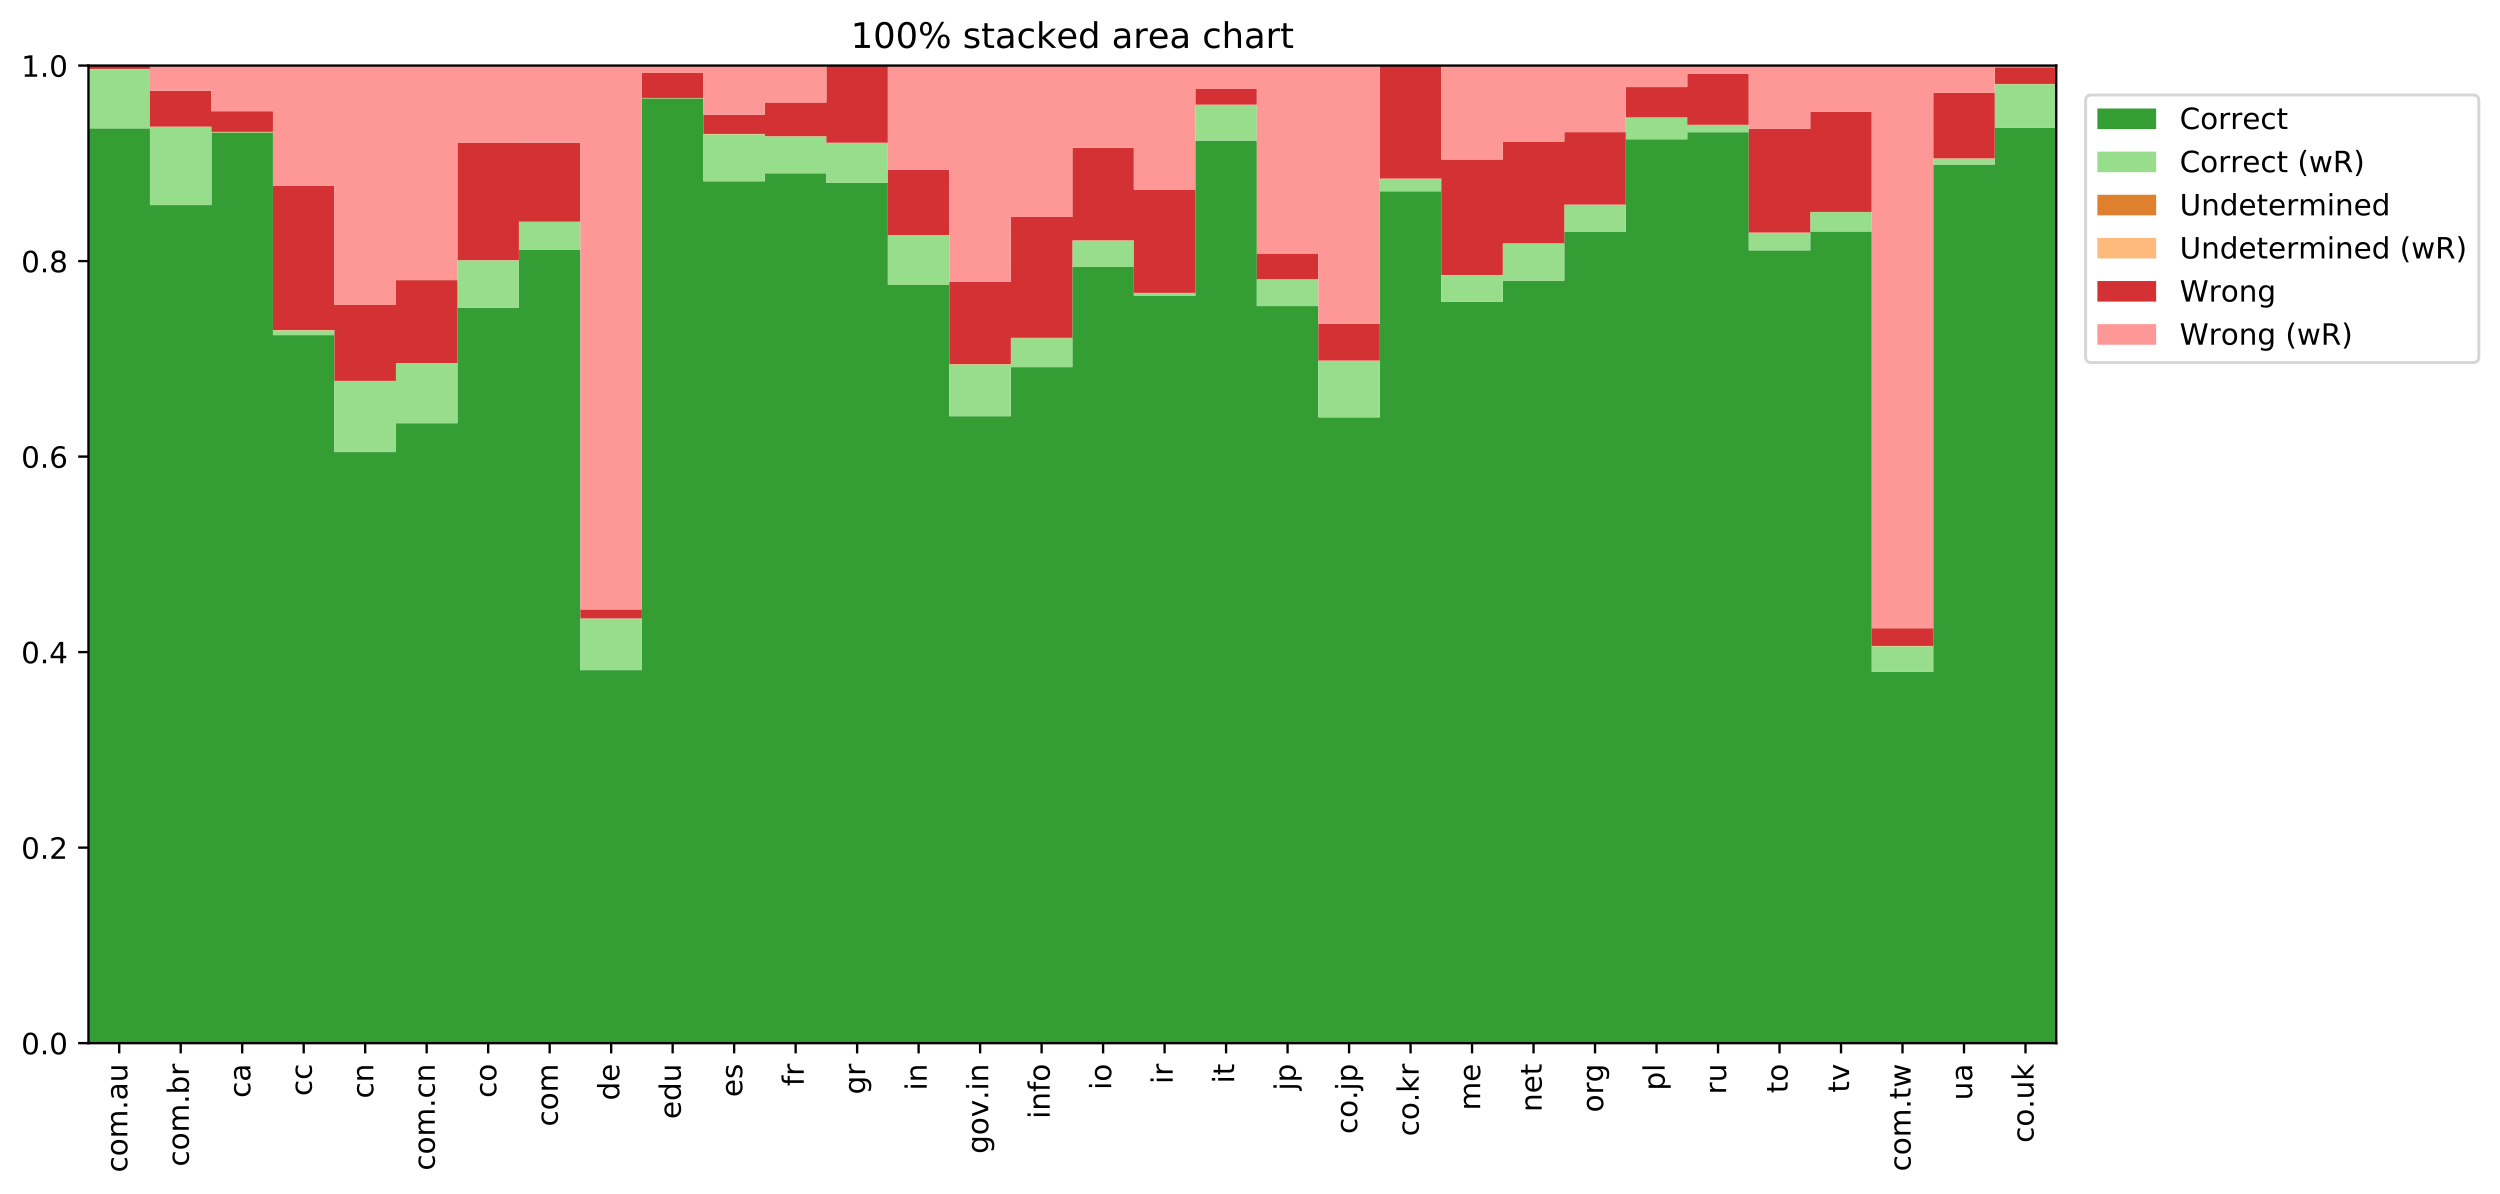 <?xml version="1.0" encoding="utf-8" standalone="no"?>
<!DOCTYPE svg PUBLIC "-//W3C//DTD SVG 1.1//EN"
  "http://www.w3.org/Graphics/SVG/1.1/DTD/svg11.dtd">
<!-- Created with matplotlib (https://matplotlib.org/) -->
<svg height="406.16pt" version="1.1" viewBox="0 0 850.709 406.16" width="850.709pt" xmlns="http://www.w3.org/2000/svg" xmlns:xlink="http://www.w3.org/1999/xlink">
 <defs>
  <style type="text/css">
*{stroke-linecap:butt;stroke-linejoin:round;}
  </style>
 </defs>
 <g id="figure_1">
  <g id="patch_1">
   <path d="M 0 406.16 
L 850.709 406.16 
L 850.709 0 
L 0 0 
z
" style="fill:#ffffff;"/>
  </g>
  <g id="axes_1">
   <g id="patch_2">
    <path d="M 30.103 354.958 
L 699.703 354.958 
L 699.703 22.318 
L 30.103 22.318 
z
" style="fill:#ffffff;"/>
   </g>
   <g id="PolyCollection_1">
    <defs>
     <path d="M 30.103 -51.202 
L 30.103 -362.494 
L 51.028 -362.494 
L 51.028 -336.38 
L 71.953 -336.38 
L 71.953 -361.053 
L 92.878 -361.053 
L 92.878 -292.113 
L 113.803 -292.113 
L 113.803 -252.339 
L 134.728 -252.339 
L 134.728 -262.153 
L 155.653 -262.153 
L 155.653 -301.467 
L 176.578 -301.467 
L 176.578 -321.099 
L 197.503 -321.099 
L 197.503 -178.131 
L 218.428 -178.131 
L 218.428 -372.681 
L 239.353 -372.681 
L 239.353 -344.482 
L 260.278 -344.482 
L 260.278 -347.203 
L 281.203 -347.203 
L 281.203 -343.903 
L 302.128 -343.903 
L 302.128 -309.168 
L 323.053 -309.168 
L 323.053 -264.542 
L 343.978 -264.542 
L 343.978 -281.235 
L 364.903 -281.235 
L 364.903 -315.308 
L 385.828 -315.308 
L 385.828 -305.433 
L 406.753 -305.433 
L 406.753 -358.344 
L 427.678 -358.344 
L 427.678 -302.021 
L 448.603 -302.021 
L 448.603 -264.156 
L 469.528 -264.156 
L 469.528 -341.079 
L 490.453 -341.079 
L 490.453 -303.418 
L 511.378 -303.418 
L 511.378 -310.65 
L 532.303 -310.65 
L 532.303 -327.367 
L 553.228 -327.367 
L 553.228 -358.77 
L 574.153 -358.77 
L 574.153 -361.186 
L 595.078 -361.186 
L 595.078 -320.975 
L 616.003 -320.975 
L 616.003 -327.406 
L 636.928 -327.406 
L 636.928 -177.52 
L 657.853 -177.52 
L 657.853 -350.172 
L 678.778 -350.172 
L 678.778 -362.623 
L 699.703 -362.623 
L 699.703 -106.642 
L 699.703 -51.202 
L 699.703 -51.202 
L 699.703 -51.202 
L 678.778 -51.202 
L 678.778 -51.202 
L 657.853 -51.202 
L 657.853 -51.202 
L 636.928 -51.202 
L 636.928 -51.202 
L 616.003 -51.202 
L 616.003 -51.202 
L 595.078 -51.202 
L 595.078 -51.202 
L 574.153 -51.202 
L 574.153 -51.202 
L 553.228 -51.202 
L 553.228 -51.202 
L 532.303 -51.202 
L 532.303 -51.202 
L 511.378 -51.202 
L 511.378 -51.202 
L 490.453 -51.202 
L 490.453 -51.202 
L 469.528 -51.202 
L 469.528 -51.202 
L 448.603 -51.202 
L 448.603 -51.202 
L 427.678 -51.202 
L 427.678 -51.202 
L 406.753 -51.202 
L 406.753 -51.202 
L 385.828 -51.202 
L 385.828 -51.202 
L 364.903 -51.202 
L 364.903 -51.202 
L 343.978 -51.202 
L 343.978 -51.202 
L 323.053 -51.202 
L 323.053 -51.202 
L 302.128 -51.202 
L 302.128 -51.202 
L 281.203 -51.202 
L 281.203 -51.202 
L 260.278 -51.202 
L 260.278 -51.202 
L 239.353 -51.202 
L 239.353 -51.202 
L 218.428 -51.202 
L 218.428 -51.202 
L 197.503 -51.202 
L 197.503 -51.202 
L 176.578 -51.202 
L 176.578 -51.202 
L 155.653 -51.202 
L 155.653 -51.202 
L 134.728 -51.202 
L 134.728 -51.202 
L 113.803 -51.202 
L 113.803 -51.202 
L 92.878 -51.202 
L 92.878 -51.202 
L 71.953 -51.202 
L 71.953 -51.202 
L 51.028 -51.202 
L 51.028 -51.202 
L 30.103 -51.202 
z
" id="me43e91ba36"/>
    </defs>
    <g clip-path="url(#p8bbb56455a)">
     <use style="fill:#349e35;" x="0" xlink:href="#me43e91ba36" y="406.16"/>
    </g>
   </g>
   <g id="PolyCollection_2">
    <defs>
     <path d="M 30.103 -362.494 
L 30.103 -382.513 
L 51.028 -382.513 
L 51.028 -363.01 
L 71.953 -363.01 
L 71.953 -361.13 
L 92.878 -361.13 
L 92.878 -293.698 
L 113.803 -293.698 
L 113.803 -276.479 
L 134.728 -276.479 
L 134.728 -282.446 
L 155.653 -282.446 
L 155.653 -317.577 
L 176.578 -317.577 
L 176.578 -330.716 
L 197.503 -330.716 
L 197.503 -195.669 
L 218.428 -195.669 
L 218.428 -372.73 
L 239.353 -372.73 
L 239.353 -360.443 
L 260.278 -360.443 
L 260.278 -359.75 
L 281.203 -359.75 
L 281.203 -357.426 
L 302.128 -357.426 
L 302.128 -326.053 
L 323.053 -326.053 
L 323.053 -282.109 
L 343.978 -282.109 
L 343.978 -291.072 
L 364.903 -291.072 
L 364.903 -324.268 
L 385.828 -324.268 
L 385.828 -306.416 
L 406.753 -306.416 
L 406.753 -370.469 
L 427.678 -370.469 
L 427.678 -311.091 
L 448.603 -311.091 
L 448.603 -283.362 
L 469.528 -283.362 
L 469.528 -345.205 
L 490.453 -345.205 
L 490.453 -312.518 
L 511.378 -312.518 
L 511.378 -323.336 
L 532.303 -323.336 
L 532.303 -336.516 
L 553.228 -336.516 
L 553.228 -366.08 
L 574.153 -366.08 
L 574.153 -363.672 
L 595.078 -363.672 
L 595.078 -326.903 
L 616.003 -326.903 
L 616.003 -333.989 
L 636.928 -333.989 
L 636.928 -186.224 
L 657.853 -186.224 
L 657.853 -352.109 
L 678.778 -352.109 
L 678.778 -377.502 
L 699.703 -377.502 
L 699.703 -162.082 
L 699.703 -106.642 
L 699.703 -106.642 
L 699.703 -362.623 
L 678.778 -362.623 
L 678.778 -350.172 
L 657.853 -350.172 
L 657.853 -177.52 
L 636.928 -177.52 
L 636.928 -327.406 
L 616.003 -327.406 
L 616.003 -320.975 
L 595.078 -320.975 
L 595.078 -361.186 
L 574.153 -361.186 
L 574.153 -358.77 
L 553.228 -358.77 
L 553.228 -327.367 
L 532.303 -327.367 
L 532.303 -310.65 
L 511.378 -310.65 
L 511.378 -303.418 
L 490.453 -303.418 
L 490.453 -341.079 
L 469.528 -341.079 
L 469.528 -264.156 
L 448.603 -264.156 
L 448.603 -302.021 
L 427.678 -302.021 
L 427.678 -358.344 
L 406.753 -358.344 
L 406.753 -305.433 
L 385.828 -305.433 
L 385.828 -315.308 
L 364.903 -315.308 
L 364.903 -281.235 
L 343.978 -281.235 
L 343.978 -264.542 
L 323.053 -264.542 
L 323.053 -309.168 
L 302.128 -309.168 
L 302.128 -343.903 
L 281.203 -343.903 
L 281.203 -347.203 
L 260.278 -347.203 
L 260.278 -344.482 
L 239.353 -344.482 
L 239.353 -372.681 
L 218.428 -372.681 
L 218.428 -178.131 
L 197.503 -178.131 
L 197.503 -321.099 
L 176.578 -321.099 
L 176.578 -301.467 
L 155.653 -301.467 
L 155.653 -262.153 
L 134.728 -262.153 
L 134.728 -252.339 
L 113.803 -252.339 
L 113.803 -292.113 
L 92.878 -292.113 
L 92.878 -361.053 
L 71.953 -361.053 
L 71.953 -336.38 
L 51.028 -336.38 
L 51.028 -362.494 
L 30.103 -362.494 
z
" id="m587c0497c4"/>
    </defs>
    <g clip-path="url(#p8bbb56455a)">
     <use style="fill:#98dd8b;" x="0" xlink:href="#m587c0497c4" y="406.16"/>
    </g>
   </g>
   <g id="PolyCollection_3">
    <defs>
     <path d="M 30.103 -382.513 
L 30.103 -382.608 
L 51.028 -382.608 
L 51.028 -363.047 
L 71.953 -363.047 
L 71.953 -361.207 
L 92.878 -361.207 
L 92.878 -293.774 
L 113.803 -293.774 
L 113.803 -276.521 
L 134.728 -276.521 
L 134.728 -282.519 
L 155.653 -282.519 
L 155.653 -317.613 
L 176.578 -317.613 
L 176.578 -330.723 
L 197.503 -330.723 
L 197.503 -195.694 
L 218.428 -195.694 
L 218.428 -372.78 
L 239.353 -372.78 
L 239.353 -360.515 
L 260.278 -360.515 
L 260.278 -359.785 
L 281.203 -359.785 
L 281.203 -357.506 
L 302.128 -357.506 
L 302.128 -326.097 
L 323.053 -326.097 
L 323.053 -282.197 
L 343.978 -282.197 
L 343.978 -291.138 
L 364.903 -291.138 
L 364.903 -324.327 
L 385.828 -324.327 
L 385.828 -306.463 
L 406.753 -306.463 
L 406.753 -370.507 
L 427.678 -370.507 
L 427.678 -311.123 
L 448.603 -311.123 
L 448.603 -283.419 
L 469.528 -283.419 
L 469.528 -345.305 
L 490.453 -345.305 
L 490.453 -312.552 
L 511.378 -312.552 
L 511.378 -323.343 
L 532.303 -323.343 
L 532.303 -336.526 
L 553.228 -336.526 
L 553.228 -366.14 
L 574.153 -366.14 
L 574.153 -363.683 
L 595.078 -363.683 
L 595.078 -326.968 
L 616.003 -326.968 
L 616.003 -334.011 
L 636.928 -334.011 
L 636.928 -186.291 
L 657.853 -186.291 
L 657.853 -352.201 
L 678.778 -352.201 
L 678.778 -377.553 
L 699.703 -377.553 
L 699.703 -217.522 
L 699.703 -162.082 
L 699.703 -162.082 
L 699.703 -377.502 
L 678.778 -377.502 
L 678.778 -352.109 
L 657.853 -352.109 
L 657.853 -186.224 
L 636.928 -186.224 
L 636.928 -333.989 
L 616.003 -333.989 
L 616.003 -326.903 
L 595.078 -326.903 
L 595.078 -363.672 
L 574.153 -363.672 
L 574.153 -366.08 
L 553.228 -366.08 
L 553.228 -336.516 
L 532.303 -336.516 
L 532.303 -323.336 
L 511.378 -323.336 
L 511.378 -312.518 
L 490.453 -312.518 
L 490.453 -345.205 
L 469.528 -345.205 
L 469.528 -283.362 
L 448.603 -283.362 
L 448.603 -311.091 
L 427.678 -311.091 
L 427.678 -370.469 
L 406.753 -370.469 
L 406.753 -306.416 
L 385.828 -306.416 
L 385.828 -324.268 
L 364.903 -324.268 
L 364.903 -291.072 
L 343.978 -291.072 
L 343.978 -282.109 
L 323.053 -282.109 
L 323.053 -326.053 
L 302.128 -326.053 
L 302.128 -357.426 
L 281.203 -357.426 
L 281.203 -359.75 
L 260.278 -359.75 
L 260.278 -360.443 
L 239.353 -360.443 
L 239.353 -372.73 
L 218.428 -372.73 
L 218.428 -195.669 
L 197.503 -195.669 
L 197.503 -330.716 
L 176.578 -330.716 
L 176.578 -317.577 
L 155.653 -317.577 
L 155.653 -282.446 
L 134.728 -282.446 
L 134.728 -276.479 
L 113.803 -276.479 
L 113.803 -293.698 
L 92.878 -293.698 
L 92.878 -361.13 
L 71.953 -361.13 
L 71.953 -363.01 
L 51.028 -363.01 
L 51.028 -382.513 
L 30.103 -382.513 
z
" id="m37e48c80c0"/>
    </defs>
    <g clip-path="url(#p8bbb56455a)">
     <use style="fill:#df802e;" x="0" xlink:href="#m37e48c80c0" y="406.16"/>
    </g>
   </g>
   <g id="PolyCollection_4">
    <defs>
     <path d="M 30.103 -382.608 
L 30.103 -382.703 
L 51.028 -382.703 
L 51.028 -363.084 
L 71.953 -363.084 
L 71.953 -361.284 
L 92.878 -361.284 
L 92.878 -293.849 
L 113.803 -293.849 
L 113.803 -276.562 
L 134.728 -276.562 
L 134.728 -282.591 
L 155.653 -282.591 
L 155.653 -317.65 
L 176.578 -317.65 
L 176.578 -330.723 
L 197.503 -330.723 
L 197.503 -195.72 
L 218.428 -195.72 
L 218.428 -372.83 
L 239.353 -372.83 
L 239.353 -360.587 
L 260.278 -360.587 
L 260.278 -359.821 
L 281.203 -359.821 
L 281.203 -357.585 
L 302.128 -357.585 
L 302.128 -326.141 
L 323.053 -326.141 
L 323.053 -282.284 
L 343.978 -282.284 
L 343.978 -291.203 
L 364.903 -291.203 
L 364.903 -324.386 
L 385.828 -324.386 
L 385.828 -306.51 
L 406.753 -306.51 
L 406.753 -370.545 
L 427.678 -370.545 
L 427.678 -311.155 
L 448.603 -311.155 
L 448.603 -283.475 
L 469.528 -283.475 
L 469.528 -345.406 
L 490.453 -345.406 
L 490.453 -312.586 
L 511.378 -312.586 
L 511.378 -323.349 
L 532.303 -323.349 
L 532.303 -336.537 
L 553.228 -336.537 
L 553.228 -366.201 
L 574.153 -366.201 
L 574.153 -363.693 
L 595.078 -363.693 
L 595.078 -327.033 
L 616.003 -327.033 
L 616.003 -334.034 
L 636.928 -334.034 
L 636.928 -186.357 
L 657.853 -186.357 
L 657.853 -352.293 
L 678.778 -352.293 
L 678.778 -377.604 
L 699.703 -377.604 
L 699.703 -272.962 
L 699.703 -217.522 
L 699.703 -217.522 
L 699.703 -377.553 
L 678.778 -377.553 
L 678.778 -352.201 
L 657.853 -352.201 
L 657.853 -186.291 
L 636.928 -186.291 
L 636.928 -334.011 
L 616.003 -334.011 
L 616.003 -326.968 
L 595.078 -326.968 
L 595.078 -363.683 
L 574.153 -363.683 
L 574.153 -366.14 
L 553.228 -366.14 
L 553.228 -336.526 
L 532.303 -336.526 
L 532.303 -323.343 
L 511.378 -323.343 
L 511.378 -312.552 
L 490.453 -312.552 
L 490.453 -345.305 
L 469.528 -345.305 
L 469.528 -283.419 
L 448.603 -283.419 
L 448.603 -311.123 
L 427.678 -311.123 
L 427.678 -370.507 
L 406.753 -370.507 
L 406.753 -306.463 
L 385.828 -306.463 
L 385.828 -324.327 
L 364.903 -324.327 
L 364.903 -291.138 
L 343.978 -291.138 
L 343.978 -282.197 
L 323.053 -282.197 
L 323.053 -326.097 
L 302.128 -326.097 
L 302.128 -357.506 
L 281.203 -357.506 
L 281.203 -359.785 
L 260.278 -359.785 
L 260.278 -360.515 
L 239.353 -360.515 
L 239.353 -372.78 
L 218.428 -372.78 
L 218.428 -195.694 
L 197.503 -195.694 
L 197.503 -330.723 
L 176.578 -330.723 
L 176.578 -317.613 
L 155.653 -317.613 
L 155.653 -282.519 
L 134.728 -282.519 
L 134.728 -276.521 
L 113.803 -276.521 
L 113.803 -293.774 
L 92.878 -293.774 
L 92.878 -361.207 
L 71.953 -361.207 
L 71.953 -363.047 
L 51.028 -363.047 
L 51.028 -382.608 
L 30.103 -382.608 
z
" id="m8b7818f6ec"/>
    </defs>
    <g clip-path="url(#p8bbb56455a)">
     <use style="fill:#feba7c;" x="0" xlink:href="#m8b7818f6ec" y="406.16"/>
    </g>
   </g>
   <g id="PolyCollection_5">
    <defs>
     <path d="M 30.103 -382.703 
L 30.103 -383.747 
L 51.028 -383.747 
L 51.028 -375.309 
L 71.953 -375.309 
L 71.953 -368.314 
L 92.878 -368.314 
L 92.878 -342.998 
L 113.803 -342.998 
L 113.803 -302.364 
L 134.728 -302.364 
L 134.728 -310.828 
L 155.653 -310.828 
L 155.653 -357.504 
L 176.578 -357.504 
L 176.578 -357.641 
L 197.503 -357.641 
L 197.503 -198.791 
L 218.428 -198.791 
L 218.428 -381.312 
L 239.353 -381.312 
L 239.353 -367.159 
L 260.278 -367.159 
L 260.278 -371.295 
L 281.203 -371.295 
L 281.203 -383.762 
L 302.128 -383.762 
L 302.128 -348.344 
L 323.053 -348.344 
L 323.053 -310.339 
L 343.978 -310.339 
L 343.978 -332.31 
L 364.903 -332.31 
L 364.903 -355.894 
L 385.828 -355.894 
L 385.828 -341.665 
L 406.753 -341.665 
L 406.753 -375.871 
L 427.678 -375.871 
L 427.678 -319.902 
L 448.603 -319.902 
L 448.603 -295.922 
L 469.528 -295.922 
L 469.528 -383.741 
L 490.453 -383.741 
L 490.453 -351.907 
L 511.378 -351.907 
L 511.378 -358.01 
L 532.303 -358.01 
L 532.303 -361.199 
L 553.228 -361.199 
L 553.228 -376.531 
L 574.153 -376.531 
L 574.153 -381.14 
L 595.078 -381.14 
L 595.078 -362.278 
L 616.003 -362.278 
L 616.003 -368.212 
L 636.928 -368.212 
L 636.928 -192.404 
L 657.853 -192.404 
L 657.853 -374.525 
L 678.778 -374.525 
L 678.778 -383.279 
L 699.703 -383.279 
L 699.703 -328.402 
L 699.703 -272.962 
L 699.703 -272.962 
L 699.703 -377.604 
L 678.778 -377.604 
L 678.778 -352.293 
L 657.853 -352.293 
L 657.853 -186.357 
L 636.928 -186.357 
L 636.928 -334.034 
L 616.003 -334.034 
L 616.003 -327.033 
L 595.078 -327.033 
L 595.078 -363.693 
L 574.153 -363.693 
L 574.153 -366.201 
L 553.228 -366.201 
L 553.228 -336.537 
L 532.303 -336.537 
L 532.303 -323.349 
L 511.378 -323.349 
L 511.378 -312.586 
L 490.453 -312.586 
L 490.453 -345.406 
L 469.528 -345.406 
L 469.528 -283.475 
L 448.603 -283.475 
L 448.603 -311.155 
L 427.678 -311.155 
L 427.678 -370.545 
L 406.753 -370.545 
L 406.753 -306.51 
L 385.828 -306.51 
L 385.828 -324.386 
L 364.903 -324.386 
L 364.903 -291.203 
L 343.978 -291.203 
L 343.978 -282.284 
L 323.053 -282.284 
L 323.053 -326.141 
L 302.128 -326.141 
L 302.128 -357.585 
L 281.203 -357.585 
L 281.203 -359.821 
L 260.278 -359.821 
L 260.278 -360.587 
L 239.353 -360.587 
L 239.353 -372.83 
L 218.428 -372.83 
L 218.428 -195.72 
L 197.503 -195.72 
L 197.503 -330.723 
L 176.578 -330.723 
L 176.578 -317.65 
L 155.653 -317.65 
L 155.653 -282.591 
L 134.728 -282.591 
L 134.728 -276.562 
L 113.803 -276.562 
L 113.803 -293.849 
L 92.878 -293.849 
L 92.878 -361.284 
L 71.953 -361.284 
L 71.953 -363.084 
L 51.028 -363.084 
L 51.028 -382.703 
L 30.103 -382.703 
z
" id="m404de01d13"/>
    </defs>
    <g clip-path="url(#p8bbb56455a)">
     <use style="fill:#d33134;" x="0" xlink:href="#m404de01d13" y="406.16"/>
    </g>
   </g>
   <g id="PolyCollection_6">
    <defs>
     <path d="M 30.103 -383.747 
L 30.103 -383.842 
L 51.028 -383.842 
L 51.028 -383.842 
L 71.953 -383.842 
L 71.953 -383.842 
L 92.878 -383.842 
L 92.878 -383.842 
L 113.803 -383.842 
L 113.803 -383.842 
L 134.728 -383.842 
L 134.728 -383.842 
L 155.653 -383.842 
L 155.653 -383.842 
L 176.578 -383.842 
L 176.578 -383.842 
L 197.503 -383.842 
L 197.503 -383.842 
L 218.428 -383.842 
L 218.428 -383.842 
L 239.353 -383.842 
L 239.353 -383.842 
L 260.278 -383.842 
L 260.278 -383.842 
L 281.203 -383.842 
L 281.203 -383.842 
L 302.128 -383.842 
L 302.128 -383.842 
L 323.053 -383.842 
L 323.053 -383.842 
L 343.978 -383.842 
L 343.978 -383.842 
L 364.903 -383.842 
L 364.903 -383.842 
L 385.828 -383.842 
L 385.828 -383.842 
L 406.753 -383.842 
L 406.753 -383.842 
L 427.678 -383.842 
L 427.678 -383.842 
L 448.603 -383.842 
L 448.603 -383.842 
L 469.528 -383.842 
L 469.528 -383.842 
L 490.453 -383.842 
L 490.453 -383.842 
L 511.378 -383.842 
L 511.378 -383.842 
L 532.303 -383.842 
L 532.303 -383.842 
L 553.228 -383.842 
L 553.228 -383.842 
L 574.153 -383.842 
L 574.153 -383.842 
L 595.078 -383.842 
L 595.078 -383.842 
L 616.003 -383.842 
L 616.003 -383.842 
L 636.928 -383.842 
L 636.928 -383.842 
L 657.853 -383.842 
L 657.853 -383.842 
L 678.778 -383.842 
L 678.778 -383.842 
L 699.703 -383.842 
L 699.703 -383.842 
L 699.703 -328.402 
L 699.703 -328.402 
L 699.703 -383.279 
L 678.778 -383.279 
L 678.778 -374.525 
L 657.853 -374.525 
L 657.853 -192.404 
L 636.928 -192.404 
L 636.928 -368.212 
L 616.003 -368.212 
L 616.003 -362.278 
L 595.078 -362.278 
L 595.078 -381.14 
L 574.153 -381.14 
L 574.153 -376.531 
L 553.228 -376.531 
L 553.228 -361.199 
L 532.303 -361.199 
L 532.303 -358.01 
L 511.378 -358.01 
L 511.378 -351.907 
L 490.453 -351.907 
L 490.453 -383.741 
L 469.528 -383.741 
L 469.528 -295.922 
L 448.603 -295.922 
L 448.603 -319.902 
L 427.678 -319.902 
L 427.678 -375.871 
L 406.753 -375.871 
L 406.753 -341.665 
L 385.828 -341.665 
L 385.828 -355.894 
L 364.903 -355.894 
L 364.903 -332.31 
L 343.978 -332.31 
L 343.978 -310.339 
L 323.053 -310.339 
L 323.053 -348.344 
L 302.128 -348.344 
L 302.128 -383.762 
L 281.203 -383.762 
L 281.203 -371.295 
L 260.278 -371.295 
L 260.278 -367.159 
L 239.353 -367.159 
L 239.353 -381.312 
L 218.428 -381.312 
L 218.428 -198.791 
L 197.503 -198.791 
L 197.503 -357.641 
L 176.578 -357.641 
L 176.578 -357.504 
L 155.653 -357.504 
L 155.653 -310.828 
L 134.728 -310.828 
L 134.728 -302.364 
L 113.803 -302.364 
L 113.803 -342.998 
L 92.878 -342.998 
L 92.878 -368.314 
L 71.953 -368.314 
L 71.953 -375.309 
L 51.028 -375.309 
L 51.028 -383.747 
L 30.103 -383.747 
z
" id="m73f30bab58"/>
    </defs>
    <g clip-path="url(#p8bbb56455a)">
     <use style="fill:#fe9897;" x="0" xlink:href="#m73f30bab58" y="406.16"/>
    </g>
   </g>
   <g id="matplotlib.axis_1">
    <g id="xtick_1">
     <g id="line2d_1">
      <defs>
       <path d="M 0 0 
L 0 3.5 
" id="madfbc8aed4" style="stroke:#000000;stroke-width:0.8;"/>
      </defs>
      <g>
       <use style="stroke:#000000;stroke-width:0.8;" x="40.566" xlink:href="#madfbc8aed4" y="354.958"/>
      </g>
     </g>
     <g id="text_1">
      <!-- com.au -->
      <defs>
       <path d="M 48.781 52.594 
L 48.781 44.188 
Q 44.969 46.297 41.141 47.344 
Q 37.312 48.391 33.406 48.391 
Q 24.656 48.391 19.812 42.844 
Q 14.984 37.312 14.984 27.297 
Q 14.984 17.281 19.812 11.734 
Q 24.656 6.203 33.406 6.203 
Q 37.312 6.203 41.141 7.25 
Q 44.969 8.297 48.781 10.406 
L 48.781 2.094 
Q 45.016 0.344 40.984 -0.531 
Q 36.969 -1.422 32.422 -1.422 
Q 20.062 -1.422 12.781 6.344 
Q 5.516 14.109 5.516 27.297 
Q 5.516 40.672 12.859 48.328 
Q 20.219 56 33.016 56 
Q 37.156 56 41.109 55.141 
Q 45.062 54.297 48.781 52.594 
z
" id="DejaVuSans-99"/>
       <path d="M 30.609 48.391 
Q 23.391 48.391 19.188 42.75 
Q 14.984 37.109 14.984 27.297 
Q 14.984 17.484 19.156 11.844 
Q 23.344 6.203 30.609 6.203 
Q 37.797 6.203 41.984 11.859 
Q 46.188 17.531 46.188 27.297 
Q 46.188 37.016 41.984 42.703 
Q 37.797 48.391 30.609 48.391 
z
M 30.609 56 
Q 42.328 56 49.016 48.375 
Q 55.719 40.766 55.719 27.297 
Q 55.719 13.875 49.016 6.219 
Q 42.328 -1.422 30.609 -1.422 
Q 18.844 -1.422 12.172 6.219 
Q 5.516 13.875 5.516 27.297 
Q 5.516 40.766 12.172 48.375 
Q 18.844 56 30.609 56 
z
" id="DejaVuSans-111"/>
       <path d="M 52 44.188 
Q 55.375 50.25 60.062 53.125 
Q 64.75 56 71.094 56 
Q 79.641 56 84.281 50.016 
Q 88.922 44.047 88.922 33.016 
L 88.922 0 
L 79.891 0 
L 79.891 32.719 
Q 79.891 40.578 77.094 44.375 
Q 74.312 48.188 68.609 48.188 
Q 61.625 48.188 57.562 43.547 
Q 53.516 38.922 53.516 30.906 
L 53.516 0 
L 44.484 0 
L 44.484 32.719 
Q 44.484 40.625 41.703 44.406 
Q 38.922 48.188 33.109 48.188 
Q 26.219 48.188 22.156 43.531 
Q 18.109 38.875 18.109 30.906 
L 18.109 0 
L 9.078 0 
L 9.078 54.688 
L 18.109 54.688 
L 18.109 46.188 
Q 21.188 51.219 25.484 53.609 
Q 29.781 56 35.688 56 
Q 41.656 56 45.828 52.969 
Q 50 49.953 52 44.188 
z
" id="DejaVuSans-109"/>
       <path d="M 10.688 12.406 
L 21 12.406 
L 21 0 
L 10.688 0 
z
" id="DejaVuSans-46"/>
       <path d="M 34.281 27.484 
Q 23.391 27.484 19.188 25 
Q 14.984 22.516 14.984 16.5 
Q 14.984 11.719 18.141 8.906 
Q 21.297 6.109 26.703 6.109 
Q 34.188 6.109 38.703 11.406 
Q 43.219 16.703 43.219 25.484 
L 43.219 27.484 
z
M 52.203 31.203 
L 52.203 0 
L 43.219 0 
L 43.219 8.297 
Q 40.141 3.328 35.547 0.953 
Q 30.953 -1.422 24.312 -1.422 
Q 15.922 -1.422 10.953 3.297 
Q 6 8.016 6 15.922 
Q 6 25.141 12.172 29.828 
Q 18.359 34.516 30.609 34.516 
L 43.219 34.516 
L 43.219 35.406 
Q 43.219 41.609 39.141 45 
Q 35.062 48.391 27.688 48.391 
Q 23 48.391 18.547 47.266 
Q 14.109 46.141 10.016 43.891 
L 10.016 52.203 
Q 14.938 54.109 19.578 55.047 
Q 24.219 56 28.609 56 
Q 40.484 56 46.344 49.844 
Q 52.203 43.703 52.203 31.203 
z
" id="DejaVuSans-97"/>
       <path d="M 8.5 21.578 
L 8.5 54.688 
L 17.484 54.688 
L 17.484 21.922 
Q 17.484 14.156 20.5 10.266 
Q 23.531 6.391 29.594 6.391 
Q 36.859 6.391 41.078 11.031 
Q 45.312 15.672 45.312 23.688 
L 45.312 54.688 
L 54.297 54.688 
L 54.297 0 
L 45.312 0 
L 45.312 8.406 
Q 42.047 3.422 37.719 1 
Q 33.406 -1.422 27.688 -1.422 
Q 18.266 -1.422 13.375 4.438 
Q 8.5 10.297 8.5 21.578 
z
M 31.109 56 
z
" id="DejaVuSans-117"/>
      </defs>
      <g transform="translate(43.325 398.96)rotate(-90)scale(0.1 -0.1)">
       <use xlink:href="#DejaVuSans-99"/>
       <use x="54.98" xlink:href="#DejaVuSans-111"/>
       <use x="116.162" xlink:href="#DejaVuSans-109"/>
       <use x="213.574" xlink:href="#DejaVuSans-46"/>
       <use x="245.361" xlink:href="#DejaVuSans-97"/>
       <use x="306.641" xlink:href="#DejaVuSans-117"/>
      </g>
     </g>
    </g>
    <g id="xtick_2">
     <g id="line2d_2">
      <g>
       <use style="stroke:#000000;stroke-width:0.8;" x="61.491" xlink:href="#madfbc8aed4" y="354.958"/>
      </g>
     </g>
     <g id="text_2">
      <!-- com.br -->
      <defs>
       <path d="M 48.688 27.297 
Q 48.688 37.203 44.609 42.844 
Q 40.531 48.484 33.406 48.484 
Q 26.266 48.484 22.188 42.844 
Q 18.109 37.203 18.109 27.297 
Q 18.109 17.391 22.188 11.75 
Q 26.266 6.109 33.406 6.109 
Q 40.531 6.109 44.609 11.75 
Q 48.688 17.391 48.688 27.297 
z
M 18.109 46.391 
Q 20.953 51.266 25.266 53.625 
Q 29.594 56 35.594 56 
Q 45.562 56 51.781 48.094 
Q 58.016 40.188 58.016 27.297 
Q 58.016 14.406 51.781 6.484 
Q 45.562 -1.422 35.594 -1.422 
Q 29.594 -1.422 25.266 0.953 
Q 20.953 3.328 18.109 8.203 
L 18.109 0 
L 9.078 0 
L 9.078 75.984 
L 18.109 75.984 
z
" id="DejaVuSans-98"/>
       <path d="M 41.109 46.297 
Q 39.594 47.172 37.812 47.578 
Q 36.031 48 33.891 48 
Q 26.266 48 22.188 43.047 
Q 18.109 38.094 18.109 28.812 
L 18.109 0 
L 9.078 0 
L 9.078 54.688 
L 18.109 54.688 
L 18.109 46.188 
Q 20.953 51.172 25.484 53.578 
Q 30.031 56 36.531 56 
Q 37.453 56 38.578 55.875 
Q 39.703 55.766 41.062 55.516 
z
" id="DejaVuSans-114"/>
      </defs>
      <g transform="translate(64.25 396.953)rotate(-90)scale(0.1 -0.1)">
       <use xlink:href="#DejaVuSans-99"/>
       <use x="54.98" xlink:href="#DejaVuSans-111"/>
       <use x="116.162" xlink:href="#DejaVuSans-109"/>
       <use x="213.574" xlink:href="#DejaVuSans-46"/>
       <use x="245.361" xlink:href="#DejaVuSans-98"/>
       <use x="308.838" xlink:href="#DejaVuSans-114"/>
      </g>
     </g>
    </g>
    <g id="xtick_3">
     <g id="line2d_3">
      <g>
       <use style="stroke:#000000;stroke-width:0.8;" x="82.416" xlink:href="#madfbc8aed4" y="354.958"/>
      </g>
     </g>
     <g id="text_3">
      <!-- ca -->
      <g transform="translate(85.175 373.585)rotate(-90)scale(0.1 -0.1)">
       <use xlink:href="#DejaVuSans-99"/>
       <use x="54.98" xlink:href="#DejaVuSans-97"/>
      </g>
     </g>
    </g>
    <g id="xtick_4">
     <g id="line2d_4">
      <g>
       <use style="stroke:#000000;stroke-width:0.8;" x="103.341" xlink:href="#madfbc8aed4" y="354.958"/>
      </g>
     </g>
     <g id="text_4">
      <!-- cc -->
      <g transform="translate(106.1 372.955)rotate(-90)scale(0.1 -0.1)">
       <use xlink:href="#DejaVuSans-99"/>
       <use x="54.98" xlink:href="#DejaVuSans-99"/>
      </g>
     </g>
    </g>
    <g id="xtick_5">
     <g id="line2d_5">
      <g>
       <use style="stroke:#000000;stroke-width:0.8;" x="124.266" xlink:href="#madfbc8aed4" y="354.958"/>
      </g>
     </g>
     <g id="text_5">
      <!-- cn -->
      <defs>
       <path d="M 54.891 33.016 
L 54.891 0 
L 45.906 0 
L 45.906 32.719 
Q 45.906 40.484 42.875 44.328 
Q 39.844 48.188 33.797 48.188 
Q 26.516 48.188 22.312 43.547 
Q 18.109 38.922 18.109 30.906 
L 18.109 0 
L 9.078 0 
L 9.078 54.688 
L 18.109 54.688 
L 18.109 46.188 
Q 21.344 51.125 25.703 53.562 
Q 30.078 56 35.797 56 
Q 45.219 56 50.047 50.172 
Q 54.891 44.344 54.891 33.016 
z
" id="DejaVuSans-110"/>
      </defs>
      <g transform="translate(127.025 373.794)rotate(-90)scale(0.1 -0.1)">
       <use xlink:href="#DejaVuSans-99"/>
       <use x="54.98" xlink:href="#DejaVuSans-110"/>
      </g>
     </g>
    </g>
    <g id="xtick_6">
     <g id="line2d_6">
      <g>
       <use style="stroke:#000000;stroke-width:0.8;" x="145.191" xlink:href="#madfbc8aed4" y="354.958"/>
      </g>
     </g>
     <g id="text_6">
      <!-- com.cn -->
      <g transform="translate(147.95 398.33)rotate(-90)scale(0.1 -0.1)">
       <use xlink:href="#DejaVuSans-99"/>
       <use x="54.98" xlink:href="#DejaVuSans-111"/>
       <use x="116.162" xlink:href="#DejaVuSans-109"/>
       <use x="213.574" xlink:href="#DejaVuSans-46"/>
       <use x="245.361" xlink:href="#DejaVuSans-99"/>
       <use x="300.342" xlink:href="#DejaVuSans-110"/>
      </g>
     </g>
    </g>
    <g id="xtick_7">
     <g id="line2d_7">
      <g>
       <use style="stroke:#000000;stroke-width:0.8;" x="166.116" xlink:href="#madfbc8aed4" y="354.958"/>
      </g>
     </g>
     <g id="text_7">
      <!-- co -->
      <g transform="translate(168.875 373.575)rotate(-90)scale(0.1 -0.1)">
       <use xlink:href="#DejaVuSans-99"/>
       <use x="54.98" xlink:href="#DejaVuSans-111"/>
      </g>
     </g>
    </g>
    <g id="xtick_8">
     <g id="line2d_8">
      <g>
       <use style="stroke:#000000;stroke-width:0.8;" x="187.041" xlink:href="#madfbc8aed4" y="354.958"/>
      </g>
     </g>
     <g id="text_8">
      <!-- com -->
      <g transform="translate(189.8 383.316)rotate(-90)scale(0.1 -0.1)">
       <use xlink:href="#DejaVuSans-99"/>
       <use x="54.98" xlink:href="#DejaVuSans-111"/>
       <use x="116.162" xlink:href="#DejaVuSans-109"/>
      </g>
     </g>
    </g>
    <g id="xtick_9">
     <g id="line2d_9">
      <g>
       <use style="stroke:#000000;stroke-width:0.8;" x="207.966" xlink:href="#madfbc8aed4" y="354.958"/>
      </g>
     </g>
     <g id="text_9">
      <!-- de -->
      <defs>
       <path d="M 45.406 46.391 
L 45.406 75.984 
L 54.391 75.984 
L 54.391 0 
L 45.406 0 
L 45.406 8.203 
Q 42.578 3.328 38.25 0.953 
Q 33.938 -1.422 27.875 -1.422 
Q 17.969 -1.422 11.734 6.484 
Q 5.516 14.406 5.516 27.297 
Q 5.516 40.188 11.734 48.094 
Q 17.969 56 27.875 56 
Q 33.938 56 38.25 53.625 
Q 42.578 51.266 45.406 46.391 
z
M 14.797 27.297 
Q 14.797 17.391 18.875 11.75 
Q 22.953 6.109 30.078 6.109 
Q 37.203 6.109 41.297 11.75 
Q 45.406 17.391 45.406 27.297 
Q 45.406 37.203 41.297 42.844 
Q 37.203 48.484 30.078 48.484 
Q 22.953 48.484 18.875 42.844 
Q 14.797 37.203 14.797 27.297 
z
" id="DejaVuSans-100"/>
       <path d="M 56.203 29.594 
L 56.203 25.203 
L 14.891 25.203 
Q 15.484 15.922 20.484 11.062 
Q 25.484 6.203 34.422 6.203 
Q 39.594 6.203 44.453 7.469 
Q 49.312 8.734 54.109 11.281 
L 54.109 2.781 
Q 49.266 0.734 44.188 -0.344 
Q 39.109 -1.422 33.891 -1.422 
Q 20.797 -1.422 13.156 6.188 
Q 5.516 13.812 5.516 26.812 
Q 5.516 40.234 12.766 48.109 
Q 20.016 56 32.328 56 
Q 43.359 56 49.781 48.891 
Q 56.203 41.797 56.203 29.594 
z
M 47.219 32.234 
Q 47.125 39.594 43.094 43.984 
Q 39.062 48.391 32.422 48.391 
Q 24.906 48.391 20.391 44.141 
Q 15.875 39.891 15.188 32.172 
z
" id="DejaVuSans-101"/>
      </defs>
      <g transform="translate(210.725 374.46)rotate(-90)scale(0.1 -0.1)">
       <use xlink:href="#DejaVuSans-100"/>
       <use x="63.477" xlink:href="#DejaVuSans-101"/>
      </g>
     </g>
    </g>
    <g id="xtick_10">
     <g id="line2d_10">
      <g>
       <use style="stroke:#000000;stroke-width:0.8;" x="228.891" xlink:href="#madfbc8aed4" y="354.958"/>
      </g>
     </g>
     <g id="text_10">
      <!-- edu -->
      <g transform="translate(231.65 380.797)rotate(-90)scale(0.1 -0.1)">
       <use xlink:href="#DejaVuSans-101"/>
       <use x="61.523" xlink:href="#DejaVuSans-100"/>
       <use x="125" xlink:href="#DejaVuSans-117"/>
      </g>
     </g>
    </g>
    <g id="xtick_11">
     <g id="line2d_11">
      <g>
       <use style="stroke:#000000;stroke-width:0.8;" x="249.816" xlink:href="#madfbc8aed4" y="354.958"/>
      </g>
     </g>
     <g id="text_11">
      <!-- es -->
      <defs>
       <path d="M 44.281 53.078 
L 44.281 44.578 
Q 40.484 46.531 36.375 47.5 
Q 32.281 48.484 27.875 48.484 
Q 21.188 48.484 17.844 46.438 
Q 14.5 44.391 14.5 40.281 
Q 14.5 37.156 16.891 35.375 
Q 19.281 33.594 26.516 31.984 
L 29.594 31.297 
Q 39.156 29.25 43.188 25.516 
Q 47.219 21.781 47.219 15.094 
Q 47.219 7.469 41.188 3.016 
Q 35.156 -1.422 24.609 -1.422 
Q 20.219 -1.422 15.453 -0.562 
Q 10.688 0.297 5.422 2 
L 5.422 11.281 
Q 10.406 8.688 15.234 7.391 
Q 20.062 6.109 24.812 6.109 
Q 31.156 6.109 34.562 8.281 
Q 37.984 10.453 37.984 14.406 
Q 37.984 18.062 35.516 20.016 
Q 33.062 21.969 24.703 23.781 
L 21.578 24.516 
Q 13.234 26.266 9.516 29.906 
Q 5.812 33.547 5.812 39.891 
Q 5.812 47.609 11.281 51.797 
Q 16.75 56 26.812 56 
Q 31.781 56 36.172 55.266 
Q 40.578 54.547 44.281 53.078 
z
" id="DejaVuSans-115"/>
      </defs>
      <g transform="translate(252.575 373.321)rotate(-90)scale(0.1 -0.1)">
       <use xlink:href="#DejaVuSans-101"/>
       <use x="61.523" xlink:href="#DejaVuSans-115"/>
      </g>
     </g>
    </g>
    <g id="xtick_12">
     <g id="line2d_12">
      <g>
       <use style="stroke:#000000;stroke-width:0.8;" x="270.741" xlink:href="#madfbc8aed4" y="354.958"/>
      </g>
     </g>
     <g id="text_12">
      <!-- fr -->
      <defs>
       <path d="M 37.109 75.984 
L 37.109 68.5 
L 28.516 68.5 
Q 23.688 68.5 21.797 66.547 
Q 19.922 64.594 19.922 59.516 
L 19.922 54.688 
L 34.719 54.688 
L 34.719 47.703 
L 19.922 47.703 
L 19.922 0 
L 10.891 0 
L 10.891 47.703 
L 2.297 47.703 
L 2.297 54.688 
L 10.891 54.688 
L 10.891 58.5 
Q 10.891 67.625 15.141 71.797 
Q 19.391 75.984 28.609 75.984 
z
" id="DejaVuSans-102"/>
      </defs>
      <g transform="translate(273.5 369.589)rotate(-90)scale(0.1 -0.1)">
       <use xlink:href="#DejaVuSans-102"/>
       <use x="35.205" xlink:href="#DejaVuSans-114"/>
      </g>
     </g>
    </g>
    <g id="xtick_13">
     <g id="line2d_13">
      <g>
       <use style="stroke:#000000;stroke-width:0.8;" x="291.666" xlink:href="#madfbc8aed4" y="354.958"/>
      </g>
     </g>
     <g id="text_13">
      <!-- gr -->
      <defs>
       <path d="M 45.406 27.984 
Q 45.406 37.75 41.375 43.109 
Q 37.359 48.484 30.078 48.484 
Q 22.859 48.484 18.828 43.109 
Q 14.797 37.75 14.797 27.984 
Q 14.797 18.266 18.828 12.891 
Q 22.859 7.516 30.078 7.516 
Q 37.359 7.516 41.375 12.891 
Q 45.406 18.266 45.406 27.984 
z
M 54.391 6.781 
Q 54.391 -7.172 48.188 -13.984 
Q 42 -20.797 29.203 -20.797 
Q 24.469 -20.797 20.266 -20.094 
Q 16.062 -19.391 12.109 -17.922 
L 12.109 -9.188 
Q 16.062 -11.328 19.922 -12.344 
Q 23.781 -13.375 27.781 -13.375 
Q 36.625 -13.375 41.016 -8.766 
Q 45.406 -4.156 45.406 5.172 
L 45.406 9.625 
Q 42.625 4.781 38.281 2.391 
Q 33.938 0 27.875 0 
Q 17.828 0 11.672 7.656 
Q 5.516 15.328 5.516 27.984 
Q 5.516 40.672 11.672 48.328 
Q 17.828 56 27.875 56 
Q 33.938 56 38.281 53.609 
Q 42.625 51.219 45.406 46.391 
L 45.406 54.688 
L 54.391 54.688 
z
" id="DejaVuSans-103"/>
      </defs>
      <g transform="translate(294.425 372.418)rotate(-90)scale(0.1 -0.1)">
       <use xlink:href="#DejaVuSans-103"/>
       <use x="63.477" xlink:href="#DejaVuSans-114"/>
      </g>
     </g>
    </g>
    <g id="xtick_14">
     <g id="line2d_14">
      <g>
       <use style="stroke:#000000;stroke-width:0.8;" x="312.591" xlink:href="#madfbc8aed4" y="354.958"/>
      </g>
     </g>
     <g id="text_14">
      <!-- in -->
      <defs>
       <path d="M 9.422 54.688 
L 18.406 54.688 
L 18.406 0 
L 9.422 0 
z
M 9.422 75.984 
L 18.406 75.984 
L 18.406 64.594 
L 9.422 64.594 
z
" id="DejaVuSans-105"/>
      </defs>
      <g transform="translate(315.35 371.074)rotate(-90)scale(0.1 -0.1)">
       <use xlink:href="#DejaVuSans-105"/>
       <use x="27.783" xlink:href="#DejaVuSans-110"/>
      </g>
     </g>
    </g>
    <g id="xtick_15">
     <g id="line2d_15">
      <g>
       <use style="stroke:#000000;stroke-width:0.8;" x="333.516" xlink:href="#madfbc8aed4" y="354.958"/>
      </g>
     </g>
     <g id="text_15">
      <!-- gov.in -->
      <defs>
       <path d="M 2.984 54.688 
L 12.5 54.688 
L 29.594 8.797 
L 46.688 54.688 
L 56.203 54.688 
L 35.688 0 
L 23.484 0 
z
" id="DejaVuSans-118"/>
      </defs>
      <g transform="translate(336.275 392.627)rotate(-90)scale(0.1 -0.1)">
       <use xlink:href="#DejaVuSans-103"/>
       <use x="63.477" xlink:href="#DejaVuSans-111"/>
       <use x="124.658" xlink:href="#DejaVuSans-118"/>
       <use x="183.729" xlink:href="#DejaVuSans-46"/>
       <use x="215.516" xlink:href="#DejaVuSans-105"/>
       <use x="243.299" xlink:href="#DejaVuSans-110"/>
      </g>
     </g>
    </g>
    <g id="xtick_16">
     <g id="line2d_16">
      <g>
       <use style="stroke:#000000;stroke-width:0.8;" x="354.441" xlink:href="#madfbc8aed4" y="354.958"/>
      </g>
     </g>
     <g id="text_16">
      <!-- info -->
      <g transform="translate(357.2 380.713)rotate(-90)scale(0.1 -0.1)">
       <use xlink:href="#DejaVuSans-105"/>
       <use x="27.783" xlink:href="#DejaVuSans-110"/>
       <use x="91.162" xlink:href="#DejaVuSans-102"/>
       <use x="126.367" xlink:href="#DejaVuSans-111"/>
      </g>
     </g>
    </g>
    <g id="xtick_17">
     <g id="line2d_17">
      <g>
       <use style="stroke:#000000;stroke-width:0.8;" x="375.366" xlink:href="#madfbc8aed4" y="354.958"/>
      </g>
     </g>
     <g id="text_17">
      <!-- io -->
      <g transform="translate(378.125 370.855)rotate(-90)scale(0.1 -0.1)">
       <use xlink:href="#DejaVuSans-105"/>
       <use x="27.783" xlink:href="#DejaVuSans-111"/>
      </g>
     </g>
    </g>
    <g id="xtick_18">
     <g id="line2d_18">
      <g>
       <use style="stroke:#000000;stroke-width:0.8;" x="396.291" xlink:href="#madfbc8aed4" y="354.958"/>
      </g>
     </g>
     <g id="text_18">
      <!-- ir -->
      <g transform="translate(399.05 368.847)rotate(-90)scale(0.1 -0.1)">
       <use xlink:href="#DejaVuSans-105"/>
       <use x="27.783" xlink:href="#DejaVuSans-114"/>
      </g>
     </g>
    </g>
    <g id="xtick_19">
     <g id="line2d_19">
      <g>
       <use style="stroke:#000000;stroke-width:0.8;" x="417.216" xlink:href="#madfbc8aed4" y="354.958"/>
      </g>
     </g>
     <g id="text_19">
      <!-- it -->
      <defs>
       <path d="M 18.312 70.219 
L 18.312 54.688 
L 36.812 54.688 
L 36.812 47.703 
L 18.312 47.703 
L 18.312 18.016 
Q 18.312 11.328 20.141 9.422 
Q 21.969 7.516 27.594 7.516 
L 36.812 7.516 
L 36.812 0 
L 27.594 0 
Q 17.188 0 13.234 3.875 
Q 9.281 7.766 9.281 18.016 
L 9.281 47.703 
L 2.688 47.703 
L 2.688 54.688 
L 9.281 54.688 
L 9.281 70.219 
z
" id="DejaVuSans-116"/>
      </defs>
      <g transform="translate(419.975 368.657)rotate(-90)scale(0.1 -0.1)">
       <use xlink:href="#DejaVuSans-105"/>
       <use x="27.783" xlink:href="#DejaVuSans-116"/>
      </g>
     </g>
    </g>
    <g id="xtick_20">
     <g id="line2d_20">
      <g>
       <use style="stroke:#000000;stroke-width:0.8;" x="438.141" xlink:href="#madfbc8aed4" y="354.958"/>
      </g>
     </g>
     <g id="text_20">
      <!-- jp -->
      <defs>
       <path d="M 9.422 54.688 
L 18.406 54.688 
L 18.406 -0.984 
Q 18.406 -11.422 14.422 -16.109 
Q 10.453 -20.797 1.609 -20.797 
L -1.812 -20.797 
L -1.812 -13.188 
L 0.594 -13.188 
Q 5.719 -13.188 7.562 -10.812 
Q 9.422 -8.453 9.422 -0.984 
z
M 9.422 75.984 
L 18.406 75.984 
L 18.406 64.594 
L 9.422 64.594 
z
" id="DejaVuSans-106"/>
       <path d="M 18.109 8.203 
L 18.109 -20.797 
L 9.078 -20.797 
L 9.078 54.688 
L 18.109 54.688 
L 18.109 46.391 
Q 20.953 51.266 25.266 53.625 
Q 29.594 56 35.594 56 
Q 45.562 56 51.781 48.094 
Q 58.016 40.188 58.016 27.297 
Q 58.016 14.406 51.781 6.484 
Q 45.562 -1.422 35.594 -1.422 
Q 29.594 -1.422 25.266 0.953 
Q 20.953 3.328 18.109 8.203 
z
M 48.688 27.297 
Q 48.688 37.203 44.609 42.844 
Q 40.531 48.484 33.406 48.484 
Q 26.266 48.484 22.188 42.844 
Q 18.109 37.203 18.109 27.297 
Q 18.109 17.391 22.188 11.75 
Q 26.266 6.109 33.406 6.109 
Q 40.531 6.109 44.609 11.75 
Q 48.688 17.391 48.688 27.297 
z
" id="DejaVuSans-112"/>
      </defs>
      <g transform="translate(440.9 371.085)rotate(-90)scale(0.1 -0.1)">
       <use xlink:href="#DejaVuSans-106"/>
       <use x="27.783" xlink:href="#DejaVuSans-112"/>
      </g>
     </g>
    </g>
    <g id="xtick_21">
     <g id="line2d_21">
      <g>
       <use style="stroke:#000000;stroke-width:0.8;" x="459.066" xlink:href="#madfbc8aed4" y="354.958"/>
      </g>
     </g>
     <g id="text_21">
      <!-- co.jp -->
      <g transform="translate(461.825 385.878)rotate(-90)scale(0.1 -0.1)">
       <use xlink:href="#DejaVuSans-99"/>
       <use x="54.98" xlink:href="#DejaVuSans-111"/>
       <use x="116.146" xlink:href="#DejaVuSans-46"/>
       <use x="147.934" xlink:href="#DejaVuSans-106"/>
       <use x="175.717" xlink:href="#DejaVuSans-112"/>
      </g>
     </g>
    </g>
    <g id="xtick_22">
     <g id="line2d_22">
      <g>
       <use style="stroke:#000000;stroke-width:0.8;" x="479.991" xlink:href="#madfbc8aed4" y="354.958"/>
      </g>
     </g>
     <g id="text_22">
      <!-- co.kr -->
      <defs>
       <path d="M 9.078 75.984 
L 18.109 75.984 
L 18.109 31.109 
L 44.922 54.688 
L 56.391 54.688 
L 27.391 29.109 
L 57.625 0 
L 45.906 0 
L 18.109 26.703 
L 18.109 0 
L 9.078 0 
z
" id="DejaVuSans-107"/>
      </defs>
      <g transform="translate(482.75 386.653)rotate(-90)scale(0.1 -0.1)">
       <use xlink:href="#DejaVuSans-99"/>
       <use x="54.98" xlink:href="#DejaVuSans-111"/>
       <use x="116.146" xlink:href="#DejaVuSans-46"/>
       <use x="147.934" xlink:href="#DejaVuSans-107"/>
       <use x="205.844" xlink:href="#DejaVuSans-114"/>
      </g>
     </g>
    </g>
    <g id="xtick_23">
     <g id="line2d_23">
      <g>
       <use style="stroke:#000000;stroke-width:0.8;" x="500.916" xlink:href="#madfbc8aed4" y="354.958"/>
      </g>
     </g>
     <g id="text_23">
      <!-- me -->
      <g transform="translate(503.675 377.852)rotate(-90)scale(0.1 -0.1)">
       <use xlink:href="#DejaVuSans-109"/>
       <use x="97.412" xlink:href="#DejaVuSans-101"/>
      </g>
     </g>
    </g>
    <g id="xtick_24">
     <g id="line2d_24">
      <g>
       <use style="stroke:#000000;stroke-width:0.8;" x="521.841" xlink:href="#madfbc8aed4" y="354.958"/>
      </g>
     </g>
     <g id="text_24">
      <!-- net -->
      <g transform="translate(524.6 378.369)rotate(-90)scale(0.1 -0.1)">
       <use xlink:href="#DejaVuSans-110"/>
       <use x="63.379" xlink:href="#DejaVuSans-101"/>
       <use x="124.902" xlink:href="#DejaVuSans-116"/>
      </g>
     </g>
    </g>
    <g id="xtick_25">
     <g id="line2d_25">
      <g>
       <use style="stroke:#000000;stroke-width:0.8;" x="542.766" xlink:href="#madfbc8aed4" y="354.958"/>
      </g>
     </g>
     <g id="text_25">
      <!-- org -->
      <g transform="translate(545.525 378.535)rotate(-90)scale(0.1 -0.1)">
       <use xlink:href="#DejaVuSans-111"/>
       <use x="61.182" xlink:href="#DejaVuSans-114"/>
       <use x="102.279" xlink:href="#DejaVuSans-103"/>
      </g>
     </g>
    </g>
    <g id="xtick_26">
     <g id="line2d_26">
      <g>
       <use style="stroke:#000000;stroke-width:0.8;" x="563.691" xlink:href="#madfbc8aed4" y="354.958"/>
      </g>
     </g>
     <g id="text_26">
      <!-- pl -->
      <defs>
       <path d="M 9.422 75.984 
L 18.406 75.984 
L 18.406 0 
L 9.422 0 
z
" id="DejaVuSans-108"/>
      </defs>
      <g transform="translate(566.45 371.085)rotate(-90)scale(0.1 -0.1)">
       <use xlink:href="#DejaVuSans-112"/>
       <use x="63.477" xlink:href="#DejaVuSans-108"/>
      </g>
     </g>
    </g>
    <g id="xtick_27">
     <g id="line2d_27">
      <g>
       <use style="stroke:#000000;stroke-width:0.8;" x="584.616" xlink:href="#madfbc8aed4" y="354.958"/>
      </g>
     </g>
     <g id="text_27">
      <!-- ru -->
      <g transform="translate(587.375 372.407)rotate(-90)scale(0.1 -0.1)">
       <use xlink:href="#DejaVuSans-114"/>
       <use x="41.113" xlink:href="#DejaVuSans-117"/>
      </g>
     </g>
    </g>
    <g id="xtick_28">
     <g id="line2d_28">
      <g>
       <use style="stroke:#000000;stroke-width:0.8;" x="605.541" xlink:href="#madfbc8aed4" y="354.958"/>
      </g>
     </g>
     <g id="text_28">
      <!-- to -->
      <g transform="translate(608.3 371.997)rotate(-90)scale(0.1 -0.1)">
       <use xlink:href="#DejaVuSans-116"/>
       <use x="39.209" xlink:href="#DejaVuSans-111"/>
      </g>
     </g>
    </g>
    <g id="xtick_29">
     <g id="line2d_29">
      <g>
       <use style="stroke:#000000;stroke-width:0.8;" x="626.466" xlink:href="#madfbc8aed4" y="354.958"/>
      </g>
     </g>
     <g id="text_29">
      <!-- tv -->
      <g transform="translate(629.225 371.797)rotate(-90)scale(0.1 -0.1)">
       <use xlink:href="#DejaVuSans-116"/>
       <use x="39.209" xlink:href="#DejaVuSans-118"/>
      </g>
     </g>
    </g>
    <g id="xtick_30">
     <g id="line2d_30">
      <g>
       <use style="stroke:#000000;stroke-width:0.8;" x="647.391" xlink:href="#madfbc8aed4" y="354.958"/>
      </g>
     </g>
     <g id="text_30">
      <!-- com.tw -->
      <defs>
       <path d="M 4.203 54.688 
L 13.188 54.688 
L 24.422 12.016 
L 35.594 54.688 
L 46.188 54.688 
L 57.422 12.016 
L 68.609 54.688 
L 77.594 54.688 
L 63.281 0 
L 52.688 0 
L 40.922 44.828 
L 29.109 0 
L 18.5 0 
z
" id="DejaVuSans-119"/>
      </defs>
      <g transform="translate(650.15 398.592)rotate(-90)scale(0.1 -0.1)">
       <use xlink:href="#DejaVuSans-99"/>
       <use x="54.98" xlink:href="#DejaVuSans-111"/>
       <use x="116.162" xlink:href="#DejaVuSans-109"/>
       <use x="213.574" xlink:href="#DejaVuSans-46"/>
       <use x="245.361" xlink:href="#DejaVuSans-116"/>
       <use x="284.57" xlink:href="#DejaVuSans-119"/>
      </g>
     </g>
    </g>
    <g id="xtick_31">
     <g id="line2d_31">
      <g>
       <use style="stroke:#000000;stroke-width:0.8;" x="668.316" xlink:href="#madfbc8aed4" y="354.958"/>
      </g>
     </g>
     <g id="text_31">
      <!-- ua -->
      <g transform="translate(671.075 374.424)rotate(-90)scale(0.1 -0.1)">
       <use xlink:href="#DejaVuSans-117"/>
       <use x="63.379" xlink:href="#DejaVuSans-97"/>
      </g>
     </g>
    </g>
    <g id="xtick_32">
     <g id="line2d_32">
      <g>
       <use style="stroke:#000000;stroke-width:0.8;" x="689.241" xlink:href="#madfbc8aed4" y="354.958"/>
      </g>
     </g>
     <g id="text_32">
      <!-- co.uk -->
      <g transform="translate(692 388.88)rotate(-90)scale(0.1 -0.1)">
       <use xlink:href="#DejaVuSans-99"/>
       <use x="54.98" xlink:href="#DejaVuSans-111"/>
       <use x="116.146" xlink:href="#DejaVuSans-46"/>
       <use x="147.934" xlink:href="#DejaVuSans-117"/>
       <use x="211.312" xlink:href="#DejaVuSans-107"/>
      </g>
     </g>
    </g>
   </g>
   <g id="matplotlib.axis_2">
    <g id="ytick_1">
     <g id="line2d_33">
      <defs>
       <path d="M 0 0 
L -3.5 0 
" id="m4832c58ed9" style="stroke:#000000;stroke-width:0.8;"/>
      </defs>
      <g>
       <use style="stroke:#000000;stroke-width:0.8;" x="30.103" xlink:href="#m4832c58ed9" y="354.958"/>
      </g>
     </g>
     <g id="text_33">
      <!-- 0.0 -->
      <defs>
       <path d="M 31.781 66.406 
Q 24.172 66.406 20.328 58.906 
Q 16.5 51.422 16.5 36.375 
Q 16.5 21.391 20.328 13.891 
Q 24.172 6.391 31.781 6.391 
Q 39.453 6.391 43.281 13.891 
Q 47.125 21.391 47.125 36.375 
Q 47.125 51.422 43.281 58.906 
Q 39.453 66.406 31.781 66.406 
z
M 31.781 74.219 
Q 44.047 74.219 50.516 64.516 
Q 56.984 54.828 56.984 36.375 
Q 56.984 17.969 50.516 8.266 
Q 44.047 -1.422 31.781 -1.422 
Q 19.531 -1.422 13.062 8.266 
Q 6.594 17.969 6.594 36.375 
Q 6.594 54.828 13.062 64.516 
Q 19.531 74.219 31.781 74.219 
z
" id="DejaVuSans-48"/>
      </defs>
      <g transform="translate(7.2 358.757)scale(0.1 -0.1)">
       <use xlink:href="#DejaVuSans-48"/>
       <use x="63.623" xlink:href="#DejaVuSans-46"/>
       <use x="95.41" xlink:href="#DejaVuSans-48"/>
      </g>
     </g>
    </g>
    <g id="ytick_2">
     <g id="line2d_34">
      <g>
       <use style="stroke:#000000;stroke-width:0.8;" x="30.103" xlink:href="#m4832c58ed9" y="288.43"/>
      </g>
     </g>
     <g id="text_34">
      <!-- 0.2 -->
      <defs>
       <path d="M 19.188 8.297 
L 53.609 8.297 
L 53.609 0 
L 7.328 0 
L 7.328 8.297 
Q 12.938 14.109 22.625 23.891 
Q 32.328 33.688 34.812 36.531 
Q 39.547 41.844 41.422 45.531 
Q 43.312 49.219 43.312 52.781 
Q 43.312 58.594 39.234 62.25 
Q 35.156 65.922 28.609 65.922 
Q 23.969 65.922 18.812 64.312 
Q 13.672 62.703 7.812 59.422 
L 7.812 69.391 
Q 13.766 71.781 18.938 73 
Q 24.125 74.219 28.422 74.219 
Q 39.75 74.219 46.484 68.547 
Q 53.219 62.891 53.219 53.422 
Q 53.219 48.922 51.531 44.891 
Q 49.859 40.875 45.406 35.406 
Q 44.188 33.984 37.641 27.219 
Q 31.109 20.453 19.188 8.297 
z
" id="DejaVuSans-50"/>
      </defs>
      <g transform="translate(7.2 292.229)scale(0.1 -0.1)">
       <use xlink:href="#DejaVuSans-48"/>
       <use x="63.623" xlink:href="#DejaVuSans-46"/>
       <use x="95.41" xlink:href="#DejaVuSans-50"/>
      </g>
     </g>
    </g>
    <g id="ytick_3">
     <g id="line2d_35">
      <g>
       <use style="stroke:#000000;stroke-width:0.8;" x="30.103" xlink:href="#m4832c58ed9" y="221.902"/>
      </g>
     </g>
     <g id="text_35">
      <!-- 0.4 -->
      <defs>
       <path d="M 37.797 64.312 
L 12.891 25.391 
L 37.797 25.391 
z
M 35.203 72.906 
L 47.609 72.906 
L 47.609 25.391 
L 58.016 25.391 
L 58.016 17.188 
L 47.609 17.188 
L 47.609 0 
L 37.797 0 
L 37.797 17.188 
L 4.891 17.188 
L 4.891 26.703 
z
" id="DejaVuSans-52"/>
      </defs>
      <g transform="translate(7.2 225.701)scale(0.1 -0.1)">
       <use xlink:href="#DejaVuSans-48"/>
       <use x="63.623" xlink:href="#DejaVuSans-46"/>
       <use x="95.41" xlink:href="#DejaVuSans-52"/>
      </g>
     </g>
    </g>
    <g id="ytick_4">
     <g id="line2d_36">
      <g>
       <use style="stroke:#000000;stroke-width:0.8;" x="30.103" xlink:href="#m4832c58ed9" y="155.374"/>
      </g>
     </g>
     <g id="text_36">
      <!-- 0.6 -->
      <defs>
       <path d="M 33.016 40.375 
Q 26.375 40.375 22.484 35.828 
Q 18.609 31.297 18.609 23.391 
Q 18.609 15.531 22.484 10.953 
Q 26.375 6.391 33.016 6.391 
Q 39.656 6.391 43.531 10.953 
Q 47.406 15.531 47.406 23.391 
Q 47.406 31.297 43.531 35.828 
Q 39.656 40.375 33.016 40.375 
z
M 52.594 71.297 
L 52.594 62.312 
Q 48.875 64.062 45.094 64.984 
Q 41.312 65.922 37.594 65.922 
Q 27.828 65.922 22.672 59.328 
Q 17.531 52.734 16.797 39.406 
Q 19.672 43.656 24.016 45.922 
Q 28.375 48.188 33.594 48.188 
Q 44.578 48.188 50.953 41.516 
Q 57.328 34.859 57.328 23.391 
Q 57.328 12.156 50.688 5.359 
Q 44.047 -1.422 33.016 -1.422 
Q 20.359 -1.422 13.672 8.266 
Q 6.984 17.969 6.984 36.375 
Q 6.984 53.656 15.188 63.938 
Q 23.391 74.219 37.203 74.219 
Q 40.922 74.219 44.703 73.484 
Q 48.484 72.75 52.594 71.297 
z
" id="DejaVuSans-54"/>
      </defs>
      <g transform="translate(7.2 159.173)scale(0.1 -0.1)">
       <use xlink:href="#DejaVuSans-48"/>
       <use x="63.623" xlink:href="#DejaVuSans-46"/>
       <use x="95.41" xlink:href="#DejaVuSans-54"/>
      </g>
     </g>
    </g>
    <g id="ytick_5">
     <g id="line2d_37">
      <g>
       <use style="stroke:#000000;stroke-width:0.8;" x="30.103" xlink:href="#m4832c58ed9" y="88.846"/>
      </g>
     </g>
     <g id="text_37">
      <!-- 0.8 -->
      <defs>
       <path d="M 31.781 34.625 
Q 24.75 34.625 20.719 30.859 
Q 16.703 27.094 16.703 20.516 
Q 16.703 13.922 20.719 10.156 
Q 24.75 6.391 31.781 6.391 
Q 38.812 6.391 42.859 10.172 
Q 46.922 13.969 46.922 20.516 
Q 46.922 27.094 42.891 30.859 
Q 38.875 34.625 31.781 34.625 
z
M 21.922 38.812 
Q 15.578 40.375 12.031 44.719 
Q 8.5 49.078 8.5 55.328 
Q 8.5 64.062 14.719 69.141 
Q 20.953 74.219 31.781 74.219 
Q 42.672 74.219 48.875 69.141 
Q 55.078 64.062 55.078 55.328 
Q 55.078 49.078 51.531 44.719 
Q 48 40.375 41.703 38.812 
Q 48.828 37.156 52.797 32.312 
Q 56.781 27.484 56.781 20.516 
Q 56.781 9.906 50.312 4.234 
Q 43.844 -1.422 31.781 -1.422 
Q 19.734 -1.422 13.25 4.234 
Q 6.781 9.906 6.781 20.516 
Q 6.781 27.484 10.781 32.312 
Q 14.797 37.156 21.922 38.812 
z
M 18.312 54.391 
Q 18.312 48.734 21.844 45.562 
Q 25.391 42.391 31.781 42.391 
Q 38.141 42.391 41.719 45.562 
Q 45.312 48.734 45.312 54.391 
Q 45.312 60.062 41.719 63.234 
Q 38.141 66.406 31.781 66.406 
Q 25.391 66.406 21.844 63.234 
Q 18.312 60.062 18.312 54.391 
z
" id="DejaVuSans-56"/>
      </defs>
      <g transform="translate(7.2 92.645)scale(0.1 -0.1)">
       <use xlink:href="#DejaVuSans-48"/>
       <use x="63.623" xlink:href="#DejaVuSans-46"/>
       <use x="95.41" xlink:href="#DejaVuSans-56"/>
      </g>
     </g>
    </g>
    <g id="ytick_6">
     <g id="line2d_38">
      <g>
       <use style="stroke:#000000;stroke-width:0.8;" x="30.103" xlink:href="#m4832c58ed9" y="22.318"/>
      </g>
     </g>
     <g id="text_38">
      <!-- 1.0 -->
      <defs>
       <path d="M 12.406 8.297 
L 28.516 8.297 
L 28.516 63.922 
L 10.984 60.406 
L 10.984 69.391 
L 28.422 72.906 
L 38.281 72.906 
L 38.281 8.297 
L 54.391 8.297 
L 54.391 0 
L 12.406 0 
z
" id="DejaVuSans-49"/>
      </defs>
      <g transform="translate(7.2 26.117)scale(0.1 -0.1)">
       <use xlink:href="#DejaVuSans-49"/>
       <use x="63.623" xlink:href="#DejaVuSans-46"/>
       <use x="95.41" xlink:href="#DejaVuSans-48"/>
      </g>
     </g>
    </g>
   </g>
   <g id="patch_3">
    <path d="M 30.103 354.958 
L 30.103 22.318 
" style="fill:none;stroke:#000000;stroke-linecap:square;stroke-linejoin:miter;stroke-width:0.8;"/>
   </g>
   <g id="patch_4">
    <path d="M 699.703 354.958 
L 699.703 22.318 
" style="fill:none;stroke:#000000;stroke-linecap:square;stroke-linejoin:miter;stroke-width:0.8;"/>
   </g>
   <g id="patch_5">
    <path d="M 30.103 354.958 
L 699.703 354.958 
" style="fill:none;stroke:#000000;stroke-linecap:square;stroke-linejoin:miter;stroke-width:0.8;"/>
   </g>
   <g id="patch_6">
    <path d="M 30.103 22.318 
L 699.703 22.318 
" style="fill:none;stroke:#000000;stroke-linecap:square;stroke-linejoin:miter;stroke-width:0.8;"/>
   </g>
   <g id="text_39">
    <!-- 100% stacked area chart -->
    <defs>
     <path d="M 72.703 32.078 
Q 68.453 32.078 66.031 28.469 
Q 63.625 24.859 63.625 18.406 
Q 63.625 12.062 66.031 8.422 
Q 68.453 4.781 72.703 4.781 
Q 76.859 4.781 79.266 8.422 
Q 81.688 12.062 81.688 18.406 
Q 81.688 24.812 79.266 28.438 
Q 76.859 32.078 72.703 32.078 
z
M 72.703 38.281 
Q 80.422 38.281 84.953 32.906 
Q 89.5 27.547 89.5 18.406 
Q 89.5 9.281 84.938 3.922 
Q 80.375 -1.422 72.703 -1.422 
Q 64.891 -1.422 60.344 3.922 
Q 55.812 9.281 55.812 18.406 
Q 55.812 27.594 60.375 32.938 
Q 64.938 38.281 72.703 38.281 
z
M 22.312 68.016 
Q 18.109 68.016 15.688 64.375 
Q 13.281 60.75 13.281 54.391 
Q 13.281 47.953 15.672 44.328 
Q 18.062 40.719 22.312 40.719 
Q 26.562 40.719 28.969 44.328 
Q 31.391 47.953 31.391 54.391 
Q 31.391 60.688 28.953 64.344 
Q 26.516 68.016 22.312 68.016 
z
M 66.406 74.219 
L 74.219 74.219 
L 28.609 -1.422 
L 20.797 -1.422 
z
M 22.312 74.219 
Q 30.031 74.219 34.609 68.875 
Q 39.203 63.531 39.203 54.391 
Q 39.203 45.172 34.641 39.844 
Q 30.078 34.516 22.312 34.516 
Q 14.547 34.516 10.031 39.859 
Q 5.516 45.219 5.516 54.391 
Q 5.516 63.484 10.047 68.844 
Q 14.594 74.219 22.312 74.219 
z
" id="DejaVuSans-37"/>
     <path id="DejaVuSans-32"/>
     <path d="M 54.891 33.016 
L 54.891 0 
L 45.906 0 
L 45.906 32.719 
Q 45.906 40.484 42.875 44.328 
Q 39.844 48.188 33.797 48.188 
Q 26.516 48.188 22.312 43.547 
Q 18.109 38.922 18.109 30.906 
L 18.109 0 
L 9.078 0 
L 9.078 75.984 
L 18.109 75.984 
L 18.109 46.188 
Q 21.344 51.125 25.703 53.562 
Q 30.078 56 35.797 56 
Q 45.219 56 50.047 50.172 
Q 54.891 44.344 54.891 33.016 
z
" id="DejaVuSans-104"/>
    </defs>
    <g transform="translate(289.495 16.318)scale(0.12 -0.12)">
     <use xlink:href="#DejaVuSans-49"/>
     <use x="63.623" xlink:href="#DejaVuSans-48"/>
     <use x="127.246" xlink:href="#DejaVuSans-48"/>
     <use x="190.869" xlink:href="#DejaVuSans-37"/>
     <use x="285.889" xlink:href="#DejaVuSans-32"/>
     <use x="317.676" xlink:href="#DejaVuSans-115"/>
     <use x="369.775" xlink:href="#DejaVuSans-116"/>
     <use x="408.984" xlink:href="#DejaVuSans-97"/>
     <use x="470.264" xlink:href="#DejaVuSans-99"/>
     <use x="525.244" xlink:href="#DejaVuSans-107"/>
     <use x="583.107" xlink:href="#DejaVuSans-101"/>
     <use x="644.631" xlink:href="#DejaVuSans-100"/>
     <use x="708.107" xlink:href="#DejaVuSans-32"/>
     <use x="739.895" xlink:href="#DejaVuSans-97"/>
     <use x="801.174" xlink:href="#DejaVuSans-114"/>
     <use x="842.256" xlink:href="#DejaVuSans-101"/>
     <use x="903.779" xlink:href="#DejaVuSans-97"/>
     <use x="965.059" xlink:href="#DejaVuSans-32"/>
     <use x="996.846" xlink:href="#DejaVuSans-99"/>
     <use x="1051.826" xlink:href="#DejaVuSans-104"/>
     <use x="1115.205" xlink:href="#DejaVuSans-97"/>
     <use x="1176.484" xlink:href="#DejaVuSans-114"/>
     <use x="1217.598" xlink:href="#DejaVuSans-116"/>
    </g>
   </g>
   <g id="legend_1">
    <g id="patch_7">
     <path d="M 711.703 123.387 
L 841.509 123.387 
Q 843.509 123.387 843.509 121.387 
L 843.509 34.318 
Q 843.509 32.318 841.509 32.318 
L 711.703 32.318 
Q 709.703 32.318 709.703 34.318 
L 709.703 121.387 
Q 709.703 123.387 711.703 123.387 
z
" style="fill:#ffffff;opacity:0.8;stroke:#cccccc;stroke-linejoin:miter;"/>
    </g>
    <g id="patch_8">
     <path d="M 713.703 43.917 
L 733.703 43.917 
L 733.703 36.917 
L 713.703 36.917 
z
" style="fill:#349e35;"/>
    </g>
    <g id="text_40">
     <!-- Correct -->
     <defs>
      <path d="M 64.406 67.281 
L 64.406 56.891 
Q 59.422 61.531 53.781 63.812 
Q 48.141 66.109 41.797 66.109 
Q 29.297 66.109 22.656 58.469 
Q 16.016 50.828 16.016 36.375 
Q 16.016 21.969 22.656 14.328 
Q 29.297 6.688 41.797 6.688 
Q 48.141 6.688 53.781 8.984 
Q 59.422 11.281 64.406 15.922 
L 64.406 5.609 
Q 59.234 2.094 53.438 0.328 
Q 47.656 -1.422 41.219 -1.422 
Q 24.656 -1.422 15.125 8.703 
Q 5.609 18.844 5.609 36.375 
Q 5.609 53.953 15.125 64.078 
Q 24.656 74.219 41.219 74.219 
Q 47.75 74.219 53.531 72.484 
Q 59.328 70.75 64.406 67.281 
z
" id="DejaVuSans-67"/>
     </defs>
     <g transform="translate(741.703 43.917)scale(0.1 -0.1)">
      <use xlink:href="#DejaVuSans-67"/>
      <use x="69.824" xlink:href="#DejaVuSans-111"/>
      <use x="131.006" xlink:href="#DejaVuSans-114"/>
      <use x="172.104" xlink:href="#DejaVuSans-114"/>
      <use x="213.186" xlink:href="#DejaVuSans-101"/>
      <use x="274.709" xlink:href="#DejaVuSans-99"/>
      <use x="329.689" xlink:href="#DejaVuSans-116"/>
     </g>
    </g>
    <g id="patch_9">
     <path d="M 713.703 58.595 
L 733.703 58.595 
L 733.703 51.595 
L 713.703 51.595 
z
" style="fill:#98dd8b;"/>
    </g>
    <g id="text_41">
     <!-- Correct (wR) -->
     <defs>
      <path d="M 31 75.875 
Q 24.469 64.656 21.281 53.656 
Q 18.109 42.672 18.109 31.391 
Q 18.109 20.125 21.312 9.062 
Q 24.516 -2 31 -13.188 
L 23.188 -13.188 
Q 15.875 -1.703 12.234 9.375 
Q 8.594 20.453 8.594 31.391 
Q 8.594 42.281 12.203 53.312 
Q 15.828 64.359 23.188 75.875 
z
" id="DejaVuSans-40"/>
      <path d="M 44.391 34.188 
Q 47.562 33.109 50.562 29.594 
Q 53.562 26.078 56.594 19.922 
L 66.609 0 
L 56 0 
L 46.688 18.703 
Q 43.062 26.031 39.672 28.422 
Q 36.281 30.812 30.422 30.812 
L 19.672 30.812 
L 19.672 0 
L 9.812 0 
L 9.812 72.906 
L 32.078 72.906 
Q 44.578 72.906 50.734 67.672 
Q 56.891 62.453 56.891 51.906 
Q 56.891 45.016 53.688 40.469 
Q 50.484 35.938 44.391 34.188 
z
M 19.672 64.797 
L 19.672 38.922 
L 32.078 38.922 
Q 39.203 38.922 42.844 42.219 
Q 46.484 45.516 46.484 51.906 
Q 46.484 58.297 42.844 61.547 
Q 39.203 64.797 32.078 64.797 
z
" id="DejaVuSans-82"/>
      <path d="M 8.016 75.875 
L 15.828 75.875 
Q 23.141 64.359 26.781 53.312 
Q 30.422 42.281 30.422 31.391 
Q 30.422 20.453 26.781 9.375 
Q 23.141 -1.703 15.828 -13.188 
L 8.016 -13.188 
Q 14.5 -2 17.703 9.062 
Q 20.906 20.125 20.906 31.391 
Q 20.906 42.672 17.703 53.656 
Q 14.5 64.656 8.016 75.875 
z
" id="DejaVuSans-41"/>
     </defs>
     <g transform="translate(741.703 58.595)scale(0.1 -0.1)">
      <use xlink:href="#DejaVuSans-67"/>
      <use x="69.824" xlink:href="#DejaVuSans-111"/>
      <use x="131.006" xlink:href="#DejaVuSans-114"/>
      <use x="172.104" xlink:href="#DejaVuSans-114"/>
      <use x="213.186" xlink:href="#DejaVuSans-101"/>
      <use x="274.709" xlink:href="#DejaVuSans-99"/>
      <use x="329.689" xlink:href="#DejaVuSans-116"/>
      <use x="368.898" xlink:href="#DejaVuSans-32"/>
      <use x="400.686" xlink:href="#DejaVuSans-40"/>
      <use x="439.699" xlink:href="#DejaVuSans-119"/>
      <use x="521.486" xlink:href="#DejaVuSans-82"/>
      <use x="590.969" xlink:href="#DejaVuSans-41"/>
     </g>
    </g>
    <g id="patch_10">
     <path d="M 713.703 73.273 
L 733.703 73.273 
L 733.703 66.273 
L 713.703 66.273 
z
" style="fill:#df802e;"/>
    </g>
    <g id="text_42">
     <!-- Undetermined -->
     <defs>
      <path d="M 8.688 72.906 
L 18.609 72.906 
L 18.609 28.609 
Q 18.609 16.891 22.844 11.734 
Q 27.094 6.594 36.625 6.594 
Q 46.094 6.594 50.344 11.734 
Q 54.594 16.891 54.594 28.609 
L 54.594 72.906 
L 64.5 72.906 
L 64.5 27.391 
Q 64.5 13.141 57.438 5.859 
Q 50.391 -1.422 36.625 -1.422 
Q 22.797 -1.422 15.734 5.859 
Q 8.688 13.141 8.688 27.391 
z
" id="DejaVuSans-85"/>
     </defs>
     <g transform="translate(741.703 73.273)scale(0.1 -0.1)">
      <use xlink:href="#DejaVuSans-85"/>
      <use x="73.193" xlink:href="#DejaVuSans-110"/>
      <use x="136.572" xlink:href="#DejaVuSans-100"/>
      <use x="200.049" xlink:href="#DejaVuSans-101"/>
      <use x="261.572" xlink:href="#DejaVuSans-116"/>
      <use x="300.781" xlink:href="#DejaVuSans-101"/>
      <use x="362.305" xlink:href="#DejaVuSans-114"/>
      <use x="403.402" xlink:href="#DejaVuSans-109"/>
      <use x="500.814" xlink:href="#DejaVuSans-105"/>
      <use x="528.598" xlink:href="#DejaVuSans-110"/>
      <use x="591.977" xlink:href="#DejaVuSans-101"/>
      <use x="653.5" xlink:href="#DejaVuSans-100"/>
     </g>
    </g>
    <g id="patch_11">
     <path d="M 713.703 87.951 
L 733.703 87.951 
L 733.703 80.951 
L 713.703 80.951 
z
" style="fill:#feba7c;"/>
    </g>
    <g id="text_43">
     <!-- Undetermined (wR) -->
     <g transform="translate(741.703 87.951)scale(0.1 -0.1)">
      <use xlink:href="#DejaVuSans-85"/>
      <use x="73.193" xlink:href="#DejaVuSans-110"/>
      <use x="136.572" xlink:href="#DejaVuSans-100"/>
      <use x="200.049" xlink:href="#DejaVuSans-101"/>
      <use x="261.572" xlink:href="#DejaVuSans-116"/>
      <use x="300.781" xlink:href="#DejaVuSans-101"/>
      <use x="362.305" xlink:href="#DejaVuSans-114"/>
      <use x="403.402" xlink:href="#DejaVuSans-109"/>
      <use x="500.814" xlink:href="#DejaVuSans-105"/>
      <use x="528.598" xlink:href="#DejaVuSans-110"/>
      <use x="591.977" xlink:href="#DejaVuSans-101"/>
      <use x="653.5" xlink:href="#DejaVuSans-100"/>
      <use x="716.977" xlink:href="#DejaVuSans-32"/>
      <use x="748.764" xlink:href="#DejaVuSans-40"/>
      <use x="787.777" xlink:href="#DejaVuSans-119"/>
      <use x="869.564" xlink:href="#DejaVuSans-82"/>
      <use x="939.047" xlink:href="#DejaVuSans-41"/>
     </g>
    </g>
    <g id="patch_12">
     <path d="M 713.703 102.629 
L 733.703 102.629 
L 733.703 95.629 
L 713.703 95.629 
z
" style="fill:#d33134;"/>
    </g>
    <g id="text_44">
     <!-- Wrong -->
     <defs>
      <path d="M 3.328 72.906 
L 13.281 72.906 
L 28.609 11.281 
L 43.891 72.906 
L 54.984 72.906 
L 70.312 11.281 
L 85.594 72.906 
L 95.609 72.906 
L 77.297 0 
L 64.891 0 
L 49.516 63.281 
L 33.984 0 
L 21.578 0 
z
" id="DejaVuSans-87"/>
     </defs>
     <g transform="translate(741.703 102.629)scale(0.1 -0.1)">
      <use xlink:href="#DejaVuSans-87"/>
      <use x="98.814" xlink:href="#DejaVuSans-114"/>
      <use x="139.896" xlink:href="#DejaVuSans-111"/>
      <use x="201.078" xlink:href="#DejaVuSans-110"/>
      <use x="264.457" xlink:href="#DejaVuSans-103"/>
     </g>
    </g>
    <g id="patch_13">
     <path d="M 713.703 117.307 
L 733.703 117.307 
L 733.703 110.307 
L 713.703 110.307 
z
" style="fill:#fe9897;"/>
    </g>
    <g id="text_45">
     <!-- Wrong (wR) -->
     <g transform="translate(741.703 117.307)scale(0.1 -0.1)">
      <use xlink:href="#DejaVuSans-87"/>
      <use x="98.814" xlink:href="#DejaVuSans-114"/>
      <use x="139.896" xlink:href="#DejaVuSans-111"/>
      <use x="201.078" xlink:href="#DejaVuSans-110"/>
      <use x="264.457" xlink:href="#DejaVuSans-103"/>
      <use x="327.934" xlink:href="#DejaVuSans-32"/>
      <use x="359.721" xlink:href="#DejaVuSans-40"/>
      <use x="398.734" xlink:href="#DejaVuSans-119"/>
      <use x="480.521" xlink:href="#DejaVuSans-82"/>
      <use x="550.004" xlink:href="#DejaVuSans-41"/>
     </g>
    </g>
   </g>
  </g>
 </g>
 <defs>
  <clipPath id="p8bbb56455a">
   <rect height="332.64" width="669.6" x="30.103" y="22.318"/>
  </clipPath>
 </defs>
</svg>
